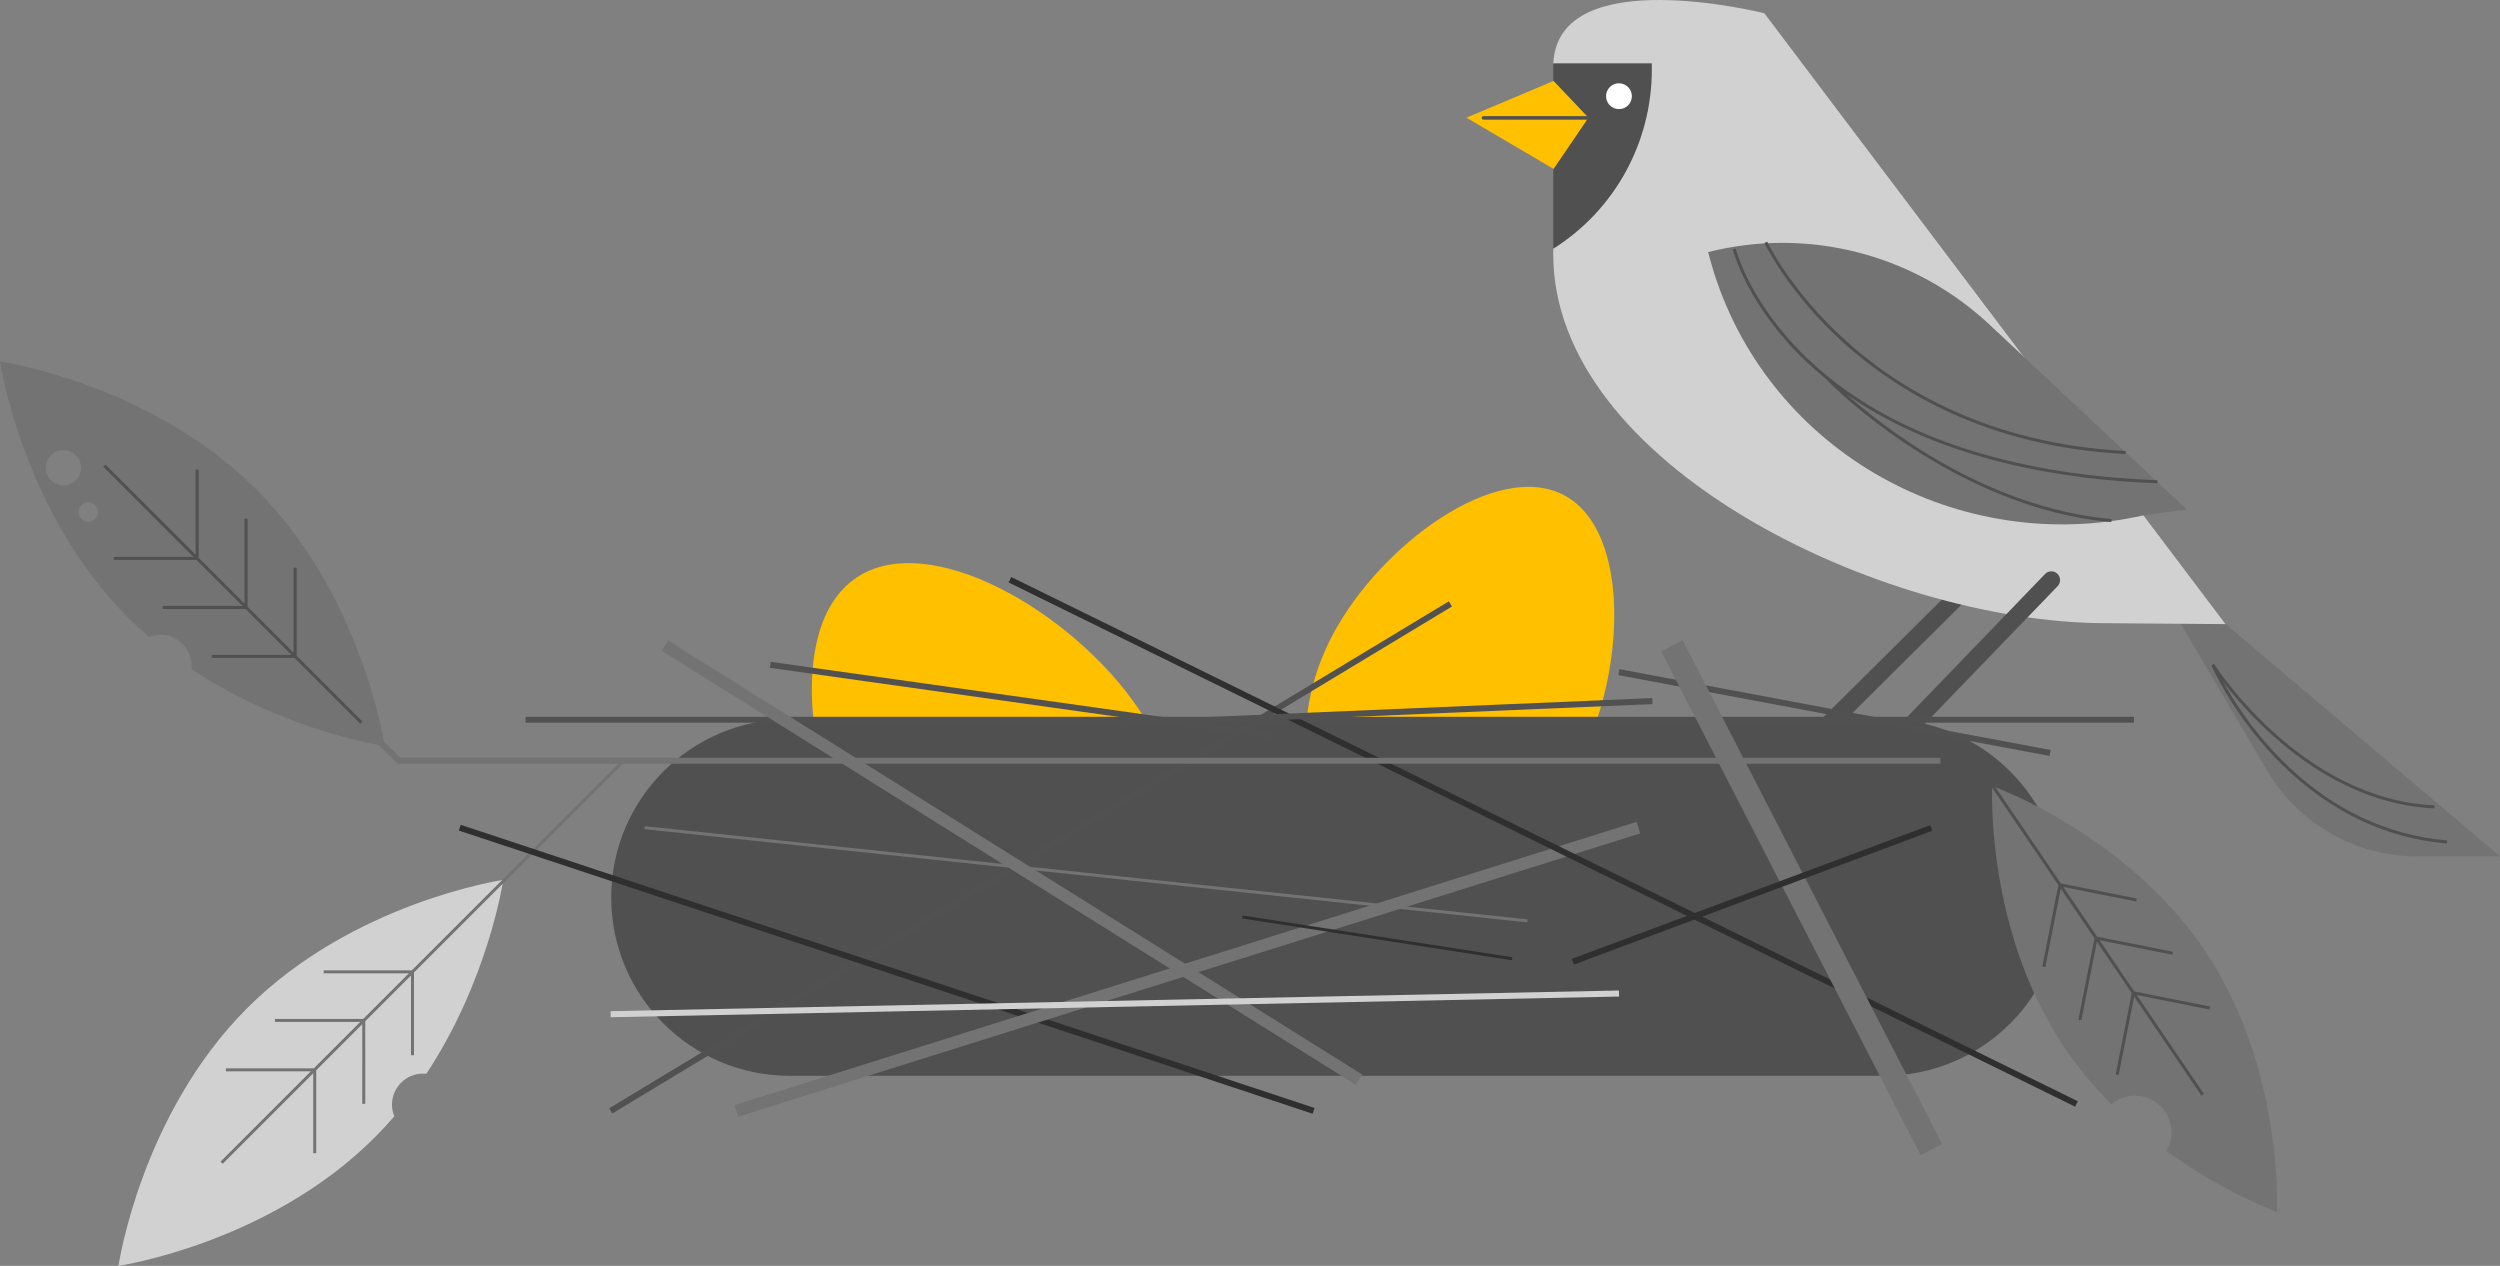 <svg width="2131" height="1079" xmlns="http://www.w3.org/2000/svg" xmlns:xlink="http://www.w3.org/1999/xlink" overflow="hidden"><rect width="100%" height="100%" fill="#808080" stroke="none"/><defs><clipPath id="clip0"><rect x="1026" y="698" width="2131" height="1079"/></clipPath></defs><g clip-path="url(#clip0)" transform="translate(-1026 -698)"><path d="M2370.92 1349.99C2330.34 1426.12 2250.74 1462.9 2193.13 1432.13 2135.52 1401.36 2121.71 1314.71 2162.29 1238.57 2202.86 1162.44 2301.76 1089.45 2359.37 1120.21 2416.98 1150.98 2411.49 1273.85 2370.92 1349.99Z" fill="#FFC000" fill-rule="evenodd"/><path d="M1996.02 1301.48C2052.03 1383.61 2047.09 1484.68 1985 1527.21 1922.92 1569.74 1827.18 1537.64 1771.18 1455.5 1715.18 1373.37 1693.47 1233.24 1755.56 1190.71 1817.64 1148.18 1940.02 1219.35 1996.02 1301.48Z" fill="#FFC000" fill-rule="evenodd"/><path d="M2923.09 1229.88 3156.98 1427.95C3157.01 1427.98 3157.01 1428 3156.97 1428L3086.33 1428C3033.74 1428 2985.07 1400.1 2958.31 1354.63L2865.01 1196.05C2864.99 1196 2865 1195.99 2865.05 1196.01L2923.09 1229.88Z" fill="#737373" fill-rule="evenodd"/><path d="M2921.17 1279.54C2921.07 1279.37 2921.09 1279.36 2921.21 1279.51 2945.14 1310.72 3010.17 1383.07 3101.11 1387.07L3101.22 1384.49C2987.04 1379.47 2914 1265.15 2913.28 1264L2911 1265.19C2911.59 1266.59 2971.89 1405.02 3111.78 1417L3112 1414.43C3001.68 1404.98 2941.37 1315.91 2921.17 1279.54Z" fill="#505050" fill-rule="evenodd"/><path d="M2572.47 1335C2570.56 1335 2568.64 1334.28 2567.19 1332.83 2564.27 1329.94 2564.27 1325.25 2567.19 1322.36L2692.25 1198.17C2695.17 1195.27 2699.9 1195.28 2702.81 1198.17 2705.73 1201.06 2705.73 1205.75 2702.81 1208.64L2577.75 1332.83C2576.29 1334.28 2574.38 1335 2572.47 1335Z" fill="#505050" fill-rule="evenodd"/><path d="M2529.93 709.303 2922.99 1229.96C2923.01 1229.98 2923 1230 2922.97 1230L2819.47 1229.2C2628.96 1228.3 2350 1093.69 2350 914.936L2350 909.691C2350 909.691 2381.25 850.432 2381.25 797.28 2381.25 769.414 2350.02 752.996 2350.06 752.031 2353.93 664.927 2529.93 709.303 2529.93 709.303Z" fill="#D1D1D1" fill-rule="evenodd"/><path d="M2640.44 1339C2638.57 1339 2636.71 1338.3 2635.26 1336.9 2632.31 1334.02 2632.24 1329.29 2635.1 1326.33L2769.23 1187.27C2772.08 1184.31 2776.79 1184.23 2779.74 1187.11 2782.69 1189.98 2782.76 1194.71 2779.9 1197.67L2645.78 1336.73C2644.32 1338.24 2642.38 1339 2640.44 1339Z" fill="#505050" fill-rule="evenodd"/><path d="M2350.03 752 2434 752 2434 757.571C2434 819.529 2402.27 877.122 2350.04 909.996 2350.02 910.007 2350 909.994 2350 909.973L2350 752.023C2350 752.011 2350.01 752 2350.03 752Z" fill="#505050" fill-rule="evenodd"/><path d="M2417 780C2417 786.075 2412.08 791 2406 791 2399.93 791 2395 786.075 2395 780 2395 773.925 2399.93 769 2406 769 2412.08 769 2417 773.925 2417 780Z" fill="#FFFFFF" fill-rule="evenodd"/><path d="M2350.28 767 2276.02 798.292C2276 798.3 2276 798.328 2276.01 798.339L2350.28 842 2380 798.331C2380 798.32 2380 798.307 2379.99 798.297L2350.28 767Z" fill="#FFC000" fill-rule="evenodd"/><path d="M2387.6 800 2290.4 800C2289.63 800 2289 799.329 2289 798.5 2289 797.671 2289.63 797 2290.4 797L2387.6 797C2388.37 797 2389 797.671 2389 798.5 2389 799.329 2388.37 800 2387.6 800Z" fill="#505050" fill-rule="evenodd"/><path d="M2722.1 974.927C2657.82 914.678 2567.37 891.306 2482.02 912.885 2482.01 912.887 2482 912.885 2482 912.9 2482.09 913.241 2485.1 924.436 2486.89 930.094 2535.58 1083.82 2696.08 1172.65 2853.13 1137.26L2889.98 1132.33C2890 1132.33 2890.01 1132.3 2889.99 1132.28L2722.1 974.927Z" fill="#737373" fill-rule="evenodd"/><path d="M2865 1107.35C2775.47 1104.16 2651.18 1083.72 2567.5 1004.45 2517.48 957.08 2505.62 910.466 2505.5 910L2503 910.61C2503.11 911.083 2515.1 958.308 2565.59 1006.19 2571.19 1011.5 2576.98 1016.53 2582.91 1021.33L2587.17 1025.77C2588.21 1026.82 2692.19 1131.25 2825.68 1143L2825.91 1140.44C2718.65 1130.99 2630.52 1061.23 2600.26 1034.42 2600.09 1034.27 2600.11 1034.26 2600.3 1034.39 2681.72 1091.15 2786.56 1107.13 2864.91 1109.92L2865 1107.35Z" fill="#505050" fill-rule="evenodd"/><path d="M2837.88 1085C2719.66 1079.12 2642.26 1030.55 2598.15 990.84 2550.33 947.791 2530.2 905.525 2530 905.103L2532.33 904C2532.52 904.419 2552.49 946.29 2599.96 988.994 2643.76 1028.39 2720.6 1076.58 2838 1082.41L2837.88 1085Z" fill="#505050" fill-rule="evenodd"/><path d="M2631.86 1615 1699.13 1615C1615.11 1615 1547 1546.95 1547 1463L1547 1463C1547 1379.05 1615.11 1311 1699.13 1311L2631.87 1311C2715.89 1311 2784 1379.05 2784 1463L2784 1463C2784 1546.95 2715.89 1615 2631.86 1615Z" fill="#505050" fill-rule="evenodd"/><path d="M1386.53 1613.16C1387.5 1613.16 1388.45 1613.22 1389.39 1613.33 1442.2 1533.41 1454.81 1449.3 1455 1448.01 1455 1448 1455.01 1448 1454.99 1448 1453.52 1448.22 1326.4 1467.35 1236.35 1557.68 1146.3 1648.01 1127.22 1775.52 1127 1776.99 1127 1777.01 1127 1777 1127.01 1777 1128.48 1776.78 1255.6 1757.64 1345.65 1667.32 1351.41 1661.54 1356.88 1655.61 1362.07 1649.58 1360.83 1646.51 1360.13 1643.16 1360.13 1639.64 1360.13 1625.02 1371.95 1613.16 1386.53 1613.16Z" fill="#D1D1D1" fill-rule="evenodd"/><path d="M1558 1347.82 1556.18 1346 1377.07 1525.11 1301.88 1525.11 1301.88 1527.69 1374.49 1527.69 1335.64 1566.54 1260.36 1566.54 1260.36 1569.11 1333.07 1569.11 1293.53 1608.65 1218.56 1608.65 1218.56 1611.23 1290.95 1611.23 1214 1688.18 1215.82 1690 1292.99 1612.83 1292.99 1680.99 1295.56 1680.99 1295.56 1610.26 1334.79 1571.03 1334.79 1638.87 1337.37 1638.87 1337.36 1568.46 1376.31 1529.51 1376.31 1597.45 1378.89 1597.45 1378.89 1526.93Z" fill="#737373" fill-rule="evenodd"/><path d="M1474 1309 2845 1309 2845 1314 1474 1314Z" fill="#505150" fill-rule="evenodd"/><path d="M1545.25 1642.71 2261.01 1210.54 2263.67 1214.96 1547.91 1647.12Z" fill="#505150" fill-rule="evenodd"/><path d="M2405.49 1273.49 2406.44 1268.42 2773.96 1337.3 2773.01 1342.36Z" fill="#505150" fill-rule="evenodd"/><path d="M1417.14 1405.98 1418.76 1401.08 2146.52 1642.47 2144.89 1647.36Z" fill="#2F2F2F" fill-rule="evenodd"/><path d="M1575.31 1404.79 1575.58 1402.22 2328.14 1481.68 2327.86 1484.24Z" fill="#737373" fill-rule="evenodd"/><path d="M1589.98 1252.73 1595.45 1243.99 2187.09 1613.88 2181.62 1622.62Z" fill="#737373" fill-rule="evenodd"/><path d="M1652.09 1640.01 2421.05 1398.54 2424.14 1408.38 1655.18 1649.85Z" fill="#737373" fill-rule="evenodd"/><path d="M1546.47 1559.92 2405.98 1542.3 2406.08 1547.46 1546.58 1565.08Z" fill="#D1D1D1" fill-rule="evenodd"/><path d="M1885.74 1194.48 1888.01 1189.85 2797.09 1636.69 2794.82 1641.32Z" fill="#2F2F2F" fill-rule="evenodd"/><path d="M2441.96 1253.13 2460.3 1243.69 2681.47 1673.23 2663.13 1682.67Z" fill="#737373" fill-rule="evenodd"/><path d="M2680 1349 1365.13 1349 1332 1316.57 1335.65 1313 1367.27 1343.95 2680 1343.95Z" fill="#737373" fill-rule="evenodd"/><path d="M2365.78 1515.35 2671.37 1401.29 2673.17 1406.11 2367.59 1520.18Z" fill="#2F2F2F" fill-rule="evenodd"/><path d="M1976.19 1312.53 2434.39 1293.04 2434.61 1298.19 1976.41 1317.68Z" fill="#505150" fill-rule="evenodd"/><path d="M1682.26 1267.25 1682.98 1262.15 2112.94 1322.68 2112.22 1327.78Z" fill="#505150" fill-rule="evenodd"/><path d="M2084.74 1480.91 2085.13 1478.36 2315.14 1513.95 2314.75 1516.5Z" fill="#2F2F2F" fill-rule="evenodd"/><path d="M1189.34 1265.53C1189.34 1266.5 1189.28 1267.45 1189.18 1268.39 1268.85 1321.2 1352.71 1333.81 1353.99 1334 1354 1334 1354 1334.01 1354 1333.99 1353.78 1332.52 1334.7 1205.4 1244.65 1115.35 1154.61 1025.3 1027.48 1006.22 1026.01 1006 1026 1006 1026 1006 1026 1006.01 1026.22 1007.48 1045.3 1134.6 1135.35 1224.65 1141.1 1230.41 1147.02 1235.88 1153.04 1241.07 1156.1 1239.83 1159.44 1239.13 1162.94 1239.13 1177.52 1239.13 1189.34 1250.95 1189.34 1265.53ZM1083.5 1111.37C1072.53 1113.81 1062.96 1104.24 1065.39 1093.26 1066.62 1087.73 1071.08 1083.27 1076.61 1082.04 1087.59 1079.61 1097.15 1089.17 1094.72 1100.15 1093.5 1105.68 1089.04 1110.14 1083.5 1111.37ZM1102.84 1142.61C1096.97 1143.72 1091.91 1138.67 1093.03 1132.8 1093.65 1129.54 1096.31 1126.87 1099.58 1126.26 1105.45 1125.14 1110.5 1130.19 1109.39 1136.06 1108.77 1139.32 1106.1 1141.99 1102.84 1142.61Z" fill="#737373" fill-rule="evenodd"/><path d="M1335 1313.18 1278.85 1257.03 1278.85 1181.86 1276.27 1181.86 1276.27 1254.45 1237.02 1215.2 1237.02 1140.11 1234.45 1140.11 1234.45 1212.63 1195.33 1173.51 1195.33 1098.3 1192.76 1098.3 1192.76 1170.93 1115.82 1094 1114 1095.82 1190.89 1172.71 1123.01 1172.71 1123.01 1175.29 1193.46 1175.29 1232.7 1214.52 1164.7 1214.52 1164.7 1217.1 1235.28 1217.1 1274.45 1256.27 1206.53 1256.27 1206.53 1258.85 1277.03 1258.85 1333.18 1315Z" fill="#505050" fill-rule="evenodd"/><path d="M2855.66 1633.55C2867.63 1637.5 2876.11 1648.64 2876.9 1661.22 2877.33 1667.98 2875.61 1673.99 2872.62 1679.06 2921.88 1714.82 2965.97 1730.69 2966.84 1731 2966.86 1731 2966.86 1731 2966.86 1730.99 2966.93 1729.5 2972.56 1608.65 2905.95 1509.03 2839.34 1409.41 2725.55 1368.5 2724.16 1368 2724.14 1368 2724.15 1368 2724.15 1368.01 2724.07 1369.5 2718.44 1490.35 2785.05 1589.97 2797.35 1608.35 2811.25 1624.72 2825.75 1639.22 2833.67 1632.61 2844.75 1629.96 2855.66 1633.55Z" fill="#737373" fill-rule="evenodd"/><path d="M2910 1555.99 2845.26 1543.09 2815.6 1499.44 2877.7 1511.81 2878.2 1509.28 2813.53 1496.39 2784.75 1454.05 2846.95 1466.44 2847.45 1463.91 2782.69 1451.01 2718.12 1356 2716 1357.46 2780.56 1452.47 2766.88 1521.8 2769.4 1522.3 2782.6 1455.46 2811.33 1497.74 2797.63 1567.17 2800.15 1567.67 2813.36 1500.72 2843.12 1544.51 2829.43 1613.88 2831.95 1614.38 2845.15 1547.5 2902.57 1632 2904.69 1630.54 2847.33 1546.13 2909.5 1558.52Z" fill="#505050" fill-rule="evenodd"/></g></svg>
